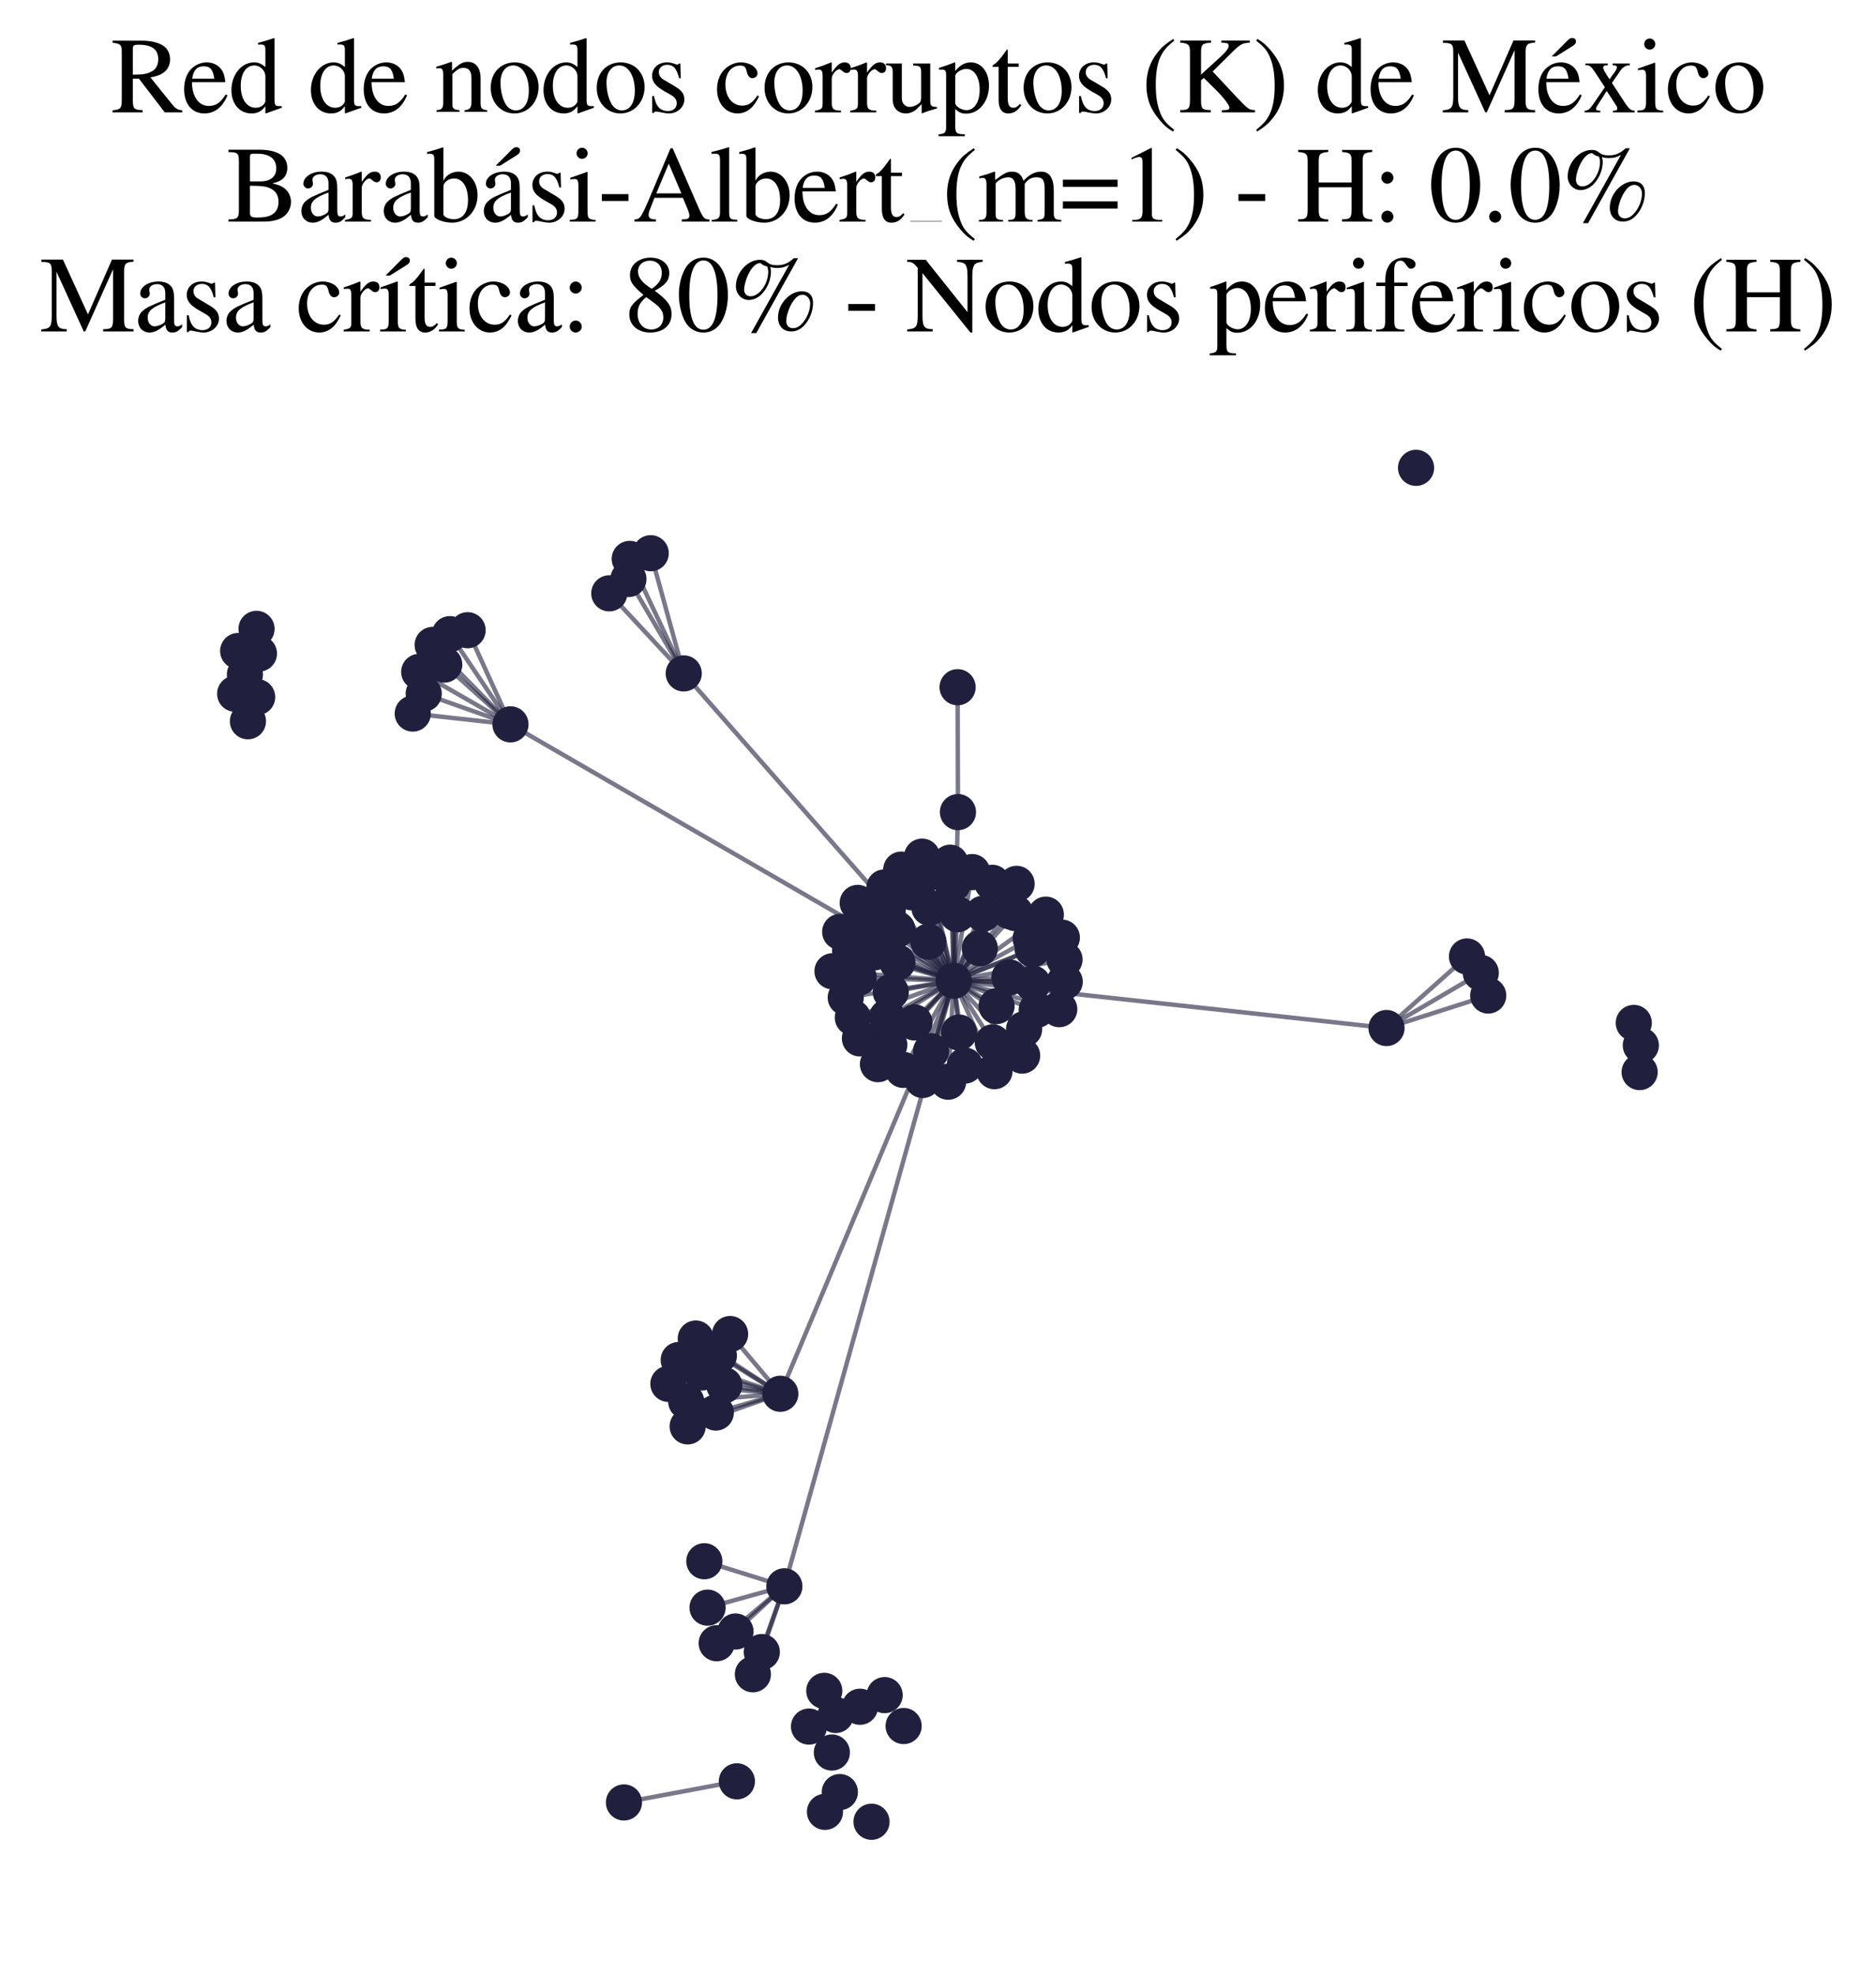 <?xml version="1.0" encoding="utf-8" standalone="no"?>
<!DOCTYPE svg PUBLIC "-//W3C//DTD SVG 1.1//EN"
  "http://www.w3.org/Graphics/SVG/1.1/DTD/svg11.dtd">
<svg xmlns:xlink="http://www.w3.org/1999/xlink" width="169.253pt" height="178.093pt" viewBox="0 0 169.253 178.093" xmlns="http://www.w3.org/2000/svg" version="1.1">
 <defs>
  <style type="text/css">*{stroke-linejoin: round; stroke-linecap: butt}</style>
 </defs>
 <g id="figure_1">
  <g id="patch_1">
   <path d="M 0 178.093 
L 169.253 178.093 
L 169.253 -0 
L 0 -0 
z
" style="fill: #ffffff"/>
  </g>
  <g id="axes_1">
   <g id="LineCollection_1">
    <path d="M 86.044 88.454 
L 70.4 125.7 
" clip-path="url(#p0dc553441f)" style="fill: none; stroke: #201f3d; stroke-opacity: 0.6; stroke-width: 0.4"/>
    <path d="M 86.044 88.454 
L 61.686 60.735 
" clip-path="url(#p0dc553441f)" style="fill: none; stroke: #201f3d; stroke-opacity: 0.6; stroke-width: 0.4"/>
    <path d="M 86.044 88.454 
L 78.268 83.262 
" clip-path="url(#p0dc553441f)" style="fill: none; stroke: #201f3d; stroke-opacity: 0.6; stroke-width: 0.4"/>
    <path d="M 86.044 88.454 
L 79.795 80.035 
" clip-path="url(#p0dc553441f)" style="fill: none; stroke: #201f3d; stroke-opacity: 0.6; stroke-width: 0.4"/>
    <path d="M 86.044 88.454 
L 70.766 143.067 
" clip-path="url(#p0dc553441f)" style="fill: none; stroke: #201f3d; stroke-opacity: 0.6; stroke-width: 0.4"/>
    <path d="M 86.044 88.454 
L 46.055 65.328 
" clip-path="url(#p0dc553441f)" style="fill: none; stroke: #201f3d; stroke-opacity: 0.6; stroke-width: 0.4"/>
    <path d="M 86.044 88.454 
L 83.248 97.403 
" clip-path="url(#p0dc553441f)" style="fill: none; stroke: #201f3d; stroke-opacity: 0.6; stroke-width: 0.4"/>
    <path d="M 86.044 88.454 
L 86.387 82.453 
" clip-path="url(#p0dc553441f)" style="fill: none; stroke: #201f3d; stroke-opacity: 0.6; stroke-width: 0.4"/>
    <path d="M 86.044 88.454 
L 89.722 96.606 
" clip-path="url(#p0dc553441f)" style="fill: none; stroke: #201f3d; stroke-opacity: 0.6; stroke-width: 0.4"/>
    <path d="M 86.044 88.454 
L 95.8 84.562 
" clip-path="url(#p0dc553441f)" style="fill: none; stroke: #201f3d; stroke-opacity: 0.6; stroke-width: 0.4"/>
    <path d="M 86.044 88.454 
L 86.524 93.123 
" clip-path="url(#p0dc553441f)" style="fill: none; stroke: #201f3d; stroke-opacity: 0.6; stroke-width: 0.4"/>
    <path d="M 86.044 88.454 
L 86.426 73.243 
" clip-path="url(#p0dc553441f)" style="fill: none; stroke: #201f3d; stroke-opacity: 0.6; stroke-width: 0.4"/>
    <path d="M 86.044 88.454 
L 80.036 91.727 
" clip-path="url(#p0dc553441f)" style="fill: none; stroke: #201f3d; stroke-opacity: 0.6; stroke-width: 0.4"/>
    <path d="M 86.044 88.454 
L 93.173 88.698 
" clip-path="url(#p0dc553441f)" style="fill: none; stroke: #201f3d; stroke-opacity: 0.6; stroke-width: 0.4"/>
    <path d="M 86.044 88.454 
L 92.987 84.654 
" clip-path="url(#p0dc553441f)" style="fill: none; stroke: #201f3d; stroke-opacity: 0.6; stroke-width: 0.4"/>
    <path d="M 86.044 88.454 
L 91.095 82.185 
" clip-path="url(#p0dc553441f)" style="fill: none; stroke: #201f3d; stroke-opacity: 0.6; stroke-width: 0.4"/>
    <path d="M 86.044 88.454 
L 82.506 92.211 
" clip-path="url(#p0dc553441f)" style="fill: none; stroke: #201f3d; stroke-opacity: 0.6; stroke-width: 0.4"/>
    <path d="M 86.044 88.454 
L 95.566 91.014 
" clip-path="url(#p0dc553441f)" style="fill: none; stroke: #201f3d; stroke-opacity: 0.6; stroke-width: 0.4"/>
    <path d="M 86.044 88.454 
L 79.21 95.975 
" clip-path="url(#p0dc553441f)" style="fill: none; stroke: #201f3d; stroke-opacity: 0.6; stroke-width: 0.4"/>
    <path d="M 86.044 88.454 
L 89.909 90.736 
" clip-path="url(#p0dc553441f)" style="fill: none; stroke: #201f3d; stroke-opacity: 0.6; stroke-width: 0.4"/>
    <path d="M 86.044 88.454 
L 125.091 92.716 
" clip-path="url(#p0dc553441f)" style="fill: none; stroke: #201f3d; stroke-opacity: 0.6; stroke-width: 0.4"/>
    <path d="M 86.044 88.454 
L 92.393 92.824 
" clip-path="url(#p0dc553441f)" style="fill: none; stroke: #201f3d; stroke-opacity: 0.6; stroke-width: 0.4"/>
    <path d="M 86.044 88.454 
L 76.945 91.781 
" clip-path="url(#p0dc553441f)" style="fill: none; stroke: #201f3d; stroke-opacity: 0.6; stroke-width: 0.4"/>
    <path d="M 86.044 88.454 
L 75.106 87.597 
" clip-path="url(#p0dc553441f)" style="fill: none; stroke: #201f3d; stroke-opacity: 0.6; stroke-width: 0.4"/>
    <path d="M 86.044 88.454 
L 75.803 84.044 
" clip-path="url(#p0dc553441f)" style="fill: none; stroke: #201f3d; stroke-opacity: 0.6; stroke-width: 0.4"/>
    <path d="M 86.044 88.454 
L 87.05 96.103 
" clip-path="url(#p0dc553441f)" style="fill: none; stroke: #201f3d; stroke-opacity: 0.6; stroke-width: 0.4"/>
    <path d="M 86.044 88.454 
L 78.882 85.892 
" clip-path="url(#p0dc553441f)" style="fill: none; stroke: #201f3d; stroke-opacity: 0.6; stroke-width: 0.4"/>
    <path d="M 86.044 88.454 
L 80.367 89.466 
" clip-path="url(#p0dc553441f)" style="fill: none; stroke: #201f3d; stroke-opacity: 0.6; stroke-width: 0.4"/>
    <path d="M 86.044 88.454 
L 80.087 82.036 
" clip-path="url(#p0dc553441f)" style="fill: none; stroke: #201f3d; stroke-opacity: 0.6; stroke-width: 0.4"/>
    <path d="M 86.044 88.454 
L 77.584 93.653 
" clip-path="url(#p0dc553441f)" style="fill: none; stroke: #201f3d; stroke-opacity: 0.6; stroke-width: 0.4"/>
    <path d="M 86.044 88.454 
L 91.07 88.152 
" clip-path="url(#p0dc553441f)" style="fill: none; stroke: #201f3d; stroke-opacity: 0.6; stroke-width: 0.4"/>
    <path d="M 86.044 88.454 
L 85.954 79.738 
" clip-path="url(#p0dc553441f)" style="fill: none; stroke: #201f3d; stroke-opacity: 0.6; stroke-width: 0.4"/>
    <path d="M 86.044 88.454 
L 91.718 79.713 
" clip-path="url(#p0dc553441f)" style="fill: none; stroke: #201f3d; stroke-opacity: 0.6; stroke-width: 0.4"/>
    <path d="M 86.044 88.454 
L 76.303 89.969 
" clip-path="url(#p0dc553441f)" style="fill: none; stroke: #201f3d; stroke-opacity: 0.6; stroke-width: 0.4"/>
    <path d="M 86.044 88.454 
L 94.356 82.49 
" clip-path="url(#p0dc553441f)" style="fill: none; stroke: #201f3d; stroke-opacity: 0.6; stroke-width: 0.4"/>
    <path d="M 86.044 88.454 
L 80.965 86.8 
" clip-path="url(#p0dc553441f)" style="fill: none; stroke: #201f3d; stroke-opacity: 0.6; stroke-width: 0.4"/>
    <path d="M 86.044 88.454 
L 83.189 77.26 
" clip-path="url(#p0dc553441f)" style="fill: none; stroke: #201f3d; stroke-opacity: 0.6; stroke-width: 0.4"/>
    <path d="M 86.044 88.454 
L 87.711 78.654 
" clip-path="url(#p0dc553441f)" style="fill: none; stroke: #201f3d; stroke-opacity: 0.6; stroke-width: 0.4"/>
    <path d="M 86.044 88.454 
L 82.275 80.478 
" clip-path="url(#p0dc553441f)" style="fill: none; stroke: #201f3d; stroke-opacity: 0.6; stroke-width: 0.4"/>
    <path d="M 86.044 88.454 
L 83.855 81.867 
" clip-path="url(#p0dc553441f)" style="fill: none; stroke: #201f3d; stroke-opacity: 0.6; stroke-width: 0.4"/>
    <path d="M 86.044 88.454 
L 93.531 91.083 
" clip-path="url(#p0dc553441f)" style="fill: none; stroke: #201f3d; stroke-opacity: 0.6; stroke-width: 0.4"/>
    <path d="M 86.044 88.454 
L 91.606 82.35 
" clip-path="url(#p0dc553441f)" style="fill: none; stroke: #201f3d; stroke-opacity: 0.6; stroke-width: 0.4"/>
    <path d="M 86.044 88.454 
L 85.732 77.805 
" clip-path="url(#p0dc553441f)" style="fill: none; stroke: #201f3d; stroke-opacity: 0.6; stroke-width: 0.4"/>
    <path d="M 86.044 88.454 
L 96.042 86.538 
" clip-path="url(#p0dc553441f)" style="fill: none; stroke: #201f3d; stroke-opacity: 0.6; stroke-width: 0.4"/>
    <path d="M 86.044 88.454 
L 81.484 96.489 
" clip-path="url(#p0dc553441f)" style="fill: none; stroke: #201f3d; stroke-opacity: 0.6; stroke-width: 0.4"/>
    <path d="M 86.044 88.454 
L 83.999 94.805 
" clip-path="url(#p0dc553441f)" style="fill: none; stroke: #201f3d; stroke-opacity: 0.6; stroke-width: 0.4"/>
    <path d="M 86.044 88.454 
L 89.527 79.619 
" clip-path="url(#p0dc553441f)" style="fill: none; stroke: #201f3d; stroke-opacity: 0.6; stroke-width: 0.4"/>
    <path d="M 86.044 88.454 
L 76.694 85.72 
" clip-path="url(#p0dc553441f)" style="fill: none; stroke: #201f3d; stroke-opacity: 0.6; stroke-width: 0.4"/>
    <path d="M 86.044 88.454 
L 92.217 95.204 
" clip-path="url(#p0dc553441f)" style="fill: none; stroke: #201f3d; stroke-opacity: 0.6; stroke-width: 0.4"/>
    <path d="M 86.044 88.454 
L 77.383 81.432 
" clip-path="url(#p0dc553441f)" style="fill: none; stroke: #201f3d; stroke-opacity: 0.6; stroke-width: 0.4"/>
    <path d="M 86.044 88.454 
L 93.167 85.608 
" clip-path="url(#p0dc553441f)" style="fill: none; stroke: #201f3d; stroke-opacity: 0.6; stroke-width: 0.4"/>
    <path d="M 86.044 88.454 
L 81.311 78.429 
" clip-path="url(#p0dc553441f)" style="fill: none; stroke: #201f3d; stroke-opacity: 0.6; stroke-width: 0.4"/>
    <path d="M 86.044 88.454 
L 88.399 85.524 
" clip-path="url(#p0dc553441f)" style="fill: none; stroke: #201f3d; stroke-opacity: 0.6; stroke-width: 0.4"/>
    <path d="M 86.044 88.454 
L 83.76 84.929 
" clip-path="url(#p0dc553441f)" style="fill: none; stroke: #201f3d; stroke-opacity: 0.6; stroke-width: 0.4"/>
    <path d="M 86.044 88.454 
L 80.964 83.833 
" clip-path="url(#p0dc553441f)" style="fill: none; stroke: #201f3d; stroke-opacity: 0.6; stroke-width: 0.4"/>
    <path d="M 86.044 88.454 
L 89.566 94.012 
" clip-path="url(#p0dc553441f)" style="fill: none; stroke: #201f3d; stroke-opacity: 0.6; stroke-width: 0.4"/>
    <path d="M 86.044 88.454 
L 83.792 78.716 
" clip-path="url(#p0dc553441f)" style="fill: none; stroke: #201f3d; stroke-opacity: 0.6; stroke-width: 0.4"/>
    <path d="M 86.044 88.454 
L 96.06 88.54 
" clip-path="url(#p0dc553441f)" style="fill: none; stroke: #201f3d; stroke-opacity: 0.6; stroke-width: 0.4"/>
    <path d="M 86.044 88.454 
L 88.678 82.412 
" clip-path="url(#p0dc553441f)" style="fill: none; stroke: #201f3d; stroke-opacity: 0.6; stroke-width: 0.4"/>
    <path d="M 86.044 88.454 
L 80.231 94.231 
" clip-path="url(#p0dc553441f)" style="fill: none; stroke: #201f3d; stroke-opacity: 0.6; stroke-width: 0.4"/>
    <path d="M 86.044 88.454 
L 77.472 88.179 
" clip-path="url(#p0dc553441f)" style="fill: none; stroke: #201f3d; stroke-opacity: 0.6; stroke-width: 0.4"/>
    <path d="M 86.044 88.454 
L 85.541 97.559 
" clip-path="url(#p0dc553441f)" style="fill: none; stroke: #201f3d; stroke-opacity: 0.6; stroke-width: 0.4"/>
    <path d="M 70.4 125.7 
L 62.774 120.721 
" clip-path="url(#p0dc553441f)" style="fill: none; stroke: #201f3d; stroke-opacity: 0.6; stroke-width: 0.4"/>
    <path d="M 70.4 125.7 
L 61.234 122.656 
" clip-path="url(#p0dc553441f)" style="fill: none; stroke: #201f3d; stroke-opacity: 0.6; stroke-width: 0.4"/>
    <path d="M 70.4 125.7 
L 60.302 124.809 
" clip-path="url(#p0dc553441f)" style="fill: none; stroke: #201f3d; stroke-opacity: 0.6; stroke-width: 0.4"/>
    <path d="M 70.4 125.7 
L 65.347 124.931 
" clip-path="url(#p0dc553441f)" style="fill: none; stroke: #201f3d; stroke-opacity: 0.6; stroke-width: 0.4"/>
    <path d="M 70.4 125.7 
L 62.041 128.643 
" clip-path="url(#p0dc553441f)" style="fill: none; stroke: #201f3d; stroke-opacity: 0.6; stroke-width: 0.4"/>
    <path d="M 70.4 125.7 
L 61.907 126.397 
" clip-path="url(#p0dc553441f)" style="fill: none; stroke: #201f3d; stroke-opacity: 0.6; stroke-width: 0.4"/>
    <path d="M 70.4 125.7 
L 64.854 122.269 
" clip-path="url(#p0dc553441f)" style="fill: none; stroke: #201f3d; stroke-opacity: 0.6; stroke-width: 0.4"/>
    <path d="M 70.4 125.7 
L 65.871 120.316 
" clip-path="url(#p0dc553441f)" style="fill: none; stroke: #201f3d; stroke-opacity: 0.6; stroke-width: 0.4"/>
    <path d="M 70.4 125.7 
L 63.278 123.787 
" clip-path="url(#p0dc553441f)" style="fill: none; stroke: #201f3d; stroke-opacity: 0.6; stroke-width: 0.4"/>
    <path d="M 70.4 125.7 
L 64.58 127.395 
" clip-path="url(#p0dc553441f)" style="fill: none; stroke: #201f3d; stroke-opacity: 0.6; stroke-width: 0.4"/>
    <path d="M 61.686 60.735 
L 56.817 50.408 
" clip-path="url(#p0dc553441f)" style="fill: none; stroke: #201f3d; stroke-opacity: 0.6; stroke-width: 0.4"/>
    <path d="M 61.686 60.735 
L 58.706 49.895 
" clip-path="url(#p0dc553441f)" style="fill: none; stroke: #201f3d; stroke-opacity: 0.6; stroke-width: 0.4"/>
    <path d="M 61.686 60.735 
L 54.97 53.512 
" clip-path="url(#p0dc553441f)" style="fill: none; stroke: #201f3d; stroke-opacity: 0.6; stroke-width: 0.4"/>
    <path d="M 61.686 60.735 
L 56.697 52.223 
" clip-path="url(#p0dc553441f)" style="fill: none; stroke: #201f3d; stroke-opacity: 0.6; stroke-width: 0.4"/>
    <path d="M 63.545 140.806 
L 70.766 143.067 
" clip-path="url(#p0dc553441f)" style="fill: none; stroke: #201f3d; stroke-opacity: 0.6; stroke-width: 0.4"/>
    <path d="M 132.353 86.263 
L 125.091 92.716 
" clip-path="url(#p0dc553441f)" style="fill: none; stroke: #201f3d; stroke-opacity: 0.6; stroke-width: 0.4"/>
    <path d="M 70.766 143.067 
L 67.925 151.001 
" clip-path="url(#p0dc553441f)" style="fill: none; stroke: #201f3d; stroke-opacity: 0.6; stroke-width: 0.4"/>
    <path d="M 70.766 143.067 
L 66.357 147.143 
" clip-path="url(#p0dc553441f)" style="fill: none; stroke: #201f3d; stroke-opacity: 0.6; stroke-width: 0.4"/>
    <path d="M 70.766 143.067 
L 68.73 148.995 
" clip-path="url(#p0dc553441f)" style="fill: none; stroke: #201f3d; stroke-opacity: 0.6; stroke-width: 0.4"/>
    <path d="M 70.766 143.067 
L 64.661 148.2 
" clip-path="url(#p0dc553441f)" style="fill: none; stroke: #201f3d; stroke-opacity: 0.6; stroke-width: 0.4"/>
    <path d="M 70.766 143.067 
L 63.835 144.991 
" clip-path="url(#p0dc553441f)" style="fill: none; stroke: #201f3d; stroke-opacity: 0.6; stroke-width: 0.4"/>
    <path d="M 56.293 162.56 
L 66.481 160.655 
" clip-path="url(#p0dc553441f)" style="fill: none; stroke: #201f3d; stroke-opacity: 0.6; stroke-width: 0.4"/>
    <path d="M 134.267 89.785 
L 125.091 92.716 
" clip-path="url(#p0dc553441f)" style="fill: none; stroke: #201f3d; stroke-opacity: 0.6; stroke-width: 0.4"/>
    <path d="M 46.055 65.328 
L 42.187 56.839 
" clip-path="url(#p0dc553441f)" style="fill: none; stroke: #201f3d; stroke-opacity: 0.6; stroke-width: 0.4"/>
    <path d="M 46.055 65.328 
L 40.591 57.194 
" clip-path="url(#p0dc553441f)" style="fill: none; stroke: #201f3d; stroke-opacity: 0.6; stroke-width: 0.4"/>
    <path d="M 46.055 65.328 
L 40.081 59.94 
" clip-path="url(#p0dc553441f)" style="fill: none; stroke: #201f3d; stroke-opacity: 0.6; stroke-width: 0.4"/>
    <path d="M 46.055 65.328 
L 37.239 64.355 
" clip-path="url(#p0dc553441f)" style="fill: none; stroke: #201f3d; stroke-opacity: 0.6; stroke-width: 0.4"/>
    <path d="M 46.055 65.328 
L 38.229 62.558 
" clip-path="url(#p0dc553441f)" style="fill: none; stroke: #201f3d; stroke-opacity: 0.6; stroke-width: 0.4"/>
    <path d="M 46.055 65.328 
L 39.034 58.166 
" clip-path="url(#p0dc553441f)" style="fill: none; stroke: #201f3d; stroke-opacity: 0.6; stroke-width: 0.4"/>
    <path d="M 46.055 65.328 
L 37.822 60.598 
" clip-path="url(#p0dc553441f)" style="fill: none; stroke: #201f3d; stroke-opacity: 0.6; stroke-width: 0.4"/>
    <path d="M 86.426 73.243 
L 86.395 61.98 
" clip-path="url(#p0dc553441f)" style="fill: none; stroke: #201f3d; stroke-opacity: 0.6; stroke-width: 0.4"/>
    <path d="M 125.091 92.716 
L 133.595 87.742 
" clip-path="url(#p0dc553441f)" style="fill: none; stroke: #201f3d; stroke-opacity: 0.6; stroke-width: 0.4"/>
   </g>
   <g id="PathCollection_1">
    <defs>
     <path id="m3e4bd7d0c0" d="M 0 1.581 
C 0.419 1.581 0.822 1.415 1.118 1.118 
C 1.415 0.822 1.581 0.419 1.581 0 
C 1.581 -0.419 1.415 -0.822 1.118 -1.118 
C 0.822 -1.415 0.419 -1.581 0 -1.581 
C -0.419 -1.581 -0.822 -1.415 -1.118 -1.118 
C -1.415 -0.822 -1.581 -0.419 -1.581 0 
C -1.581 0.419 -1.415 0.822 -1.118 1.118 
C -0.822 1.415 -0.419 1.581 0 1.581 
z
" style="stroke: #201f3d; stroke-width: 0.1"/>
    </defs>
    <g clip-path="url(#p0dc553441f)">
     <use xlink:href="#m3e4bd7d0c0" x="88.678" y="82.412" style="fill: #201f3d; stroke: #201f3d; stroke-width: 0.1"/>
     <use xlink:href="#m3e4bd7d0c0" x="91.606" y="82.35" style="fill: #201f3d; stroke: #201f3d; stroke-width: 0.1"/>
     <use xlink:href="#m3e4bd7d0c0" x="92.987" y="84.654" style="fill: #201f3d; stroke: #201f3d; stroke-width: 0.1"/>
     <use xlink:href="#m3e4bd7d0c0" x="80.964" y="83.833" style="fill: #201f3d; stroke: #201f3d; stroke-width: 0.1"/>
     <use xlink:href="#m3e4bd7d0c0" x="77.584" y="93.653" style="fill: #201f3d; stroke: #201f3d; stroke-width: 0.1"/>
     <use xlink:href="#m3e4bd7d0c0" x="83.189" y="77.26" style="fill: #201f3d; stroke: #201f3d; stroke-width: 0.1"/>
     <use xlink:href="#m3e4bd7d0c0" x="75.395" y="154.671" style="fill: #201f3d; stroke: #201f3d; stroke-width: 0.1"/>
     <use xlink:href="#m3e4bd7d0c0" x="82.275" y="80.478" style="fill: #201f3d; stroke: #201f3d; stroke-width: 0.1"/>
     <use xlink:href="#m3e4bd7d0c0" x="75.051" y="158.057" style="fill: #201f3d; stroke: #201f3d; stroke-width: 0.1"/>
     <use xlink:href="#m3e4bd7d0c0" x="23.36" y="58.943" style="fill: #201f3d; stroke: #201f3d; stroke-width: 0.1"/>
     <use xlink:href="#m3e4bd7d0c0" x="65.347" y="124.931" style="fill: #201f3d; stroke: #201f3d; stroke-width: 0.1"/>
     <use xlink:href="#m3e4bd7d0c0" x="39.034" y="58.166" style="fill: #201f3d; stroke: #201f3d; stroke-width: 0.1"/>
     <use xlink:href="#m3e4bd7d0c0" x="56.293" y="162.56" style="fill: #201f3d; stroke: #201f3d; stroke-width: 0.1"/>
     <use xlink:href="#m3e4bd7d0c0" x="93.531" y="91.083" style="fill: #201f3d; stroke: #201f3d; stroke-width: 0.1"/>
     <use xlink:href="#m3e4bd7d0c0" x="60.302" y="124.809" style="fill: #201f3d; stroke: #201f3d; stroke-width: 0.1"/>
     <use xlink:href="#m3e4bd7d0c0" x="132.353" y="86.263" style="fill: #201f3d; stroke: #201f3d; stroke-width: 0.1"/>
     <use xlink:href="#m3e4bd7d0c0" x="62.774" y="120.721" style="fill: #201f3d; stroke: #201f3d; stroke-width: 0.1"/>
     <use xlink:href="#m3e4bd7d0c0" x="89.722" y="96.606" style="fill: #201f3d; stroke: #201f3d; stroke-width: 0.1"/>
     <use xlink:href="#m3e4bd7d0c0" x="95.566" y="91.014" style="fill: #201f3d; stroke: #201f3d; stroke-width: 0.1"/>
     <use xlink:href="#m3e4bd7d0c0" x="21.488" y="58.713" style="fill: #201f3d; stroke: #201f3d; stroke-width: 0.1"/>
     <use xlink:href="#m3e4bd7d0c0" x="80.367" y="89.466" style="fill: #201f3d; stroke: #201f3d; stroke-width: 0.1"/>
     <use xlink:href="#m3e4bd7d0c0" x="87.05" y="96.103" style="fill: #201f3d; stroke: #201f3d; stroke-width: 0.1"/>
     <use xlink:href="#m3e4bd7d0c0" x="85.541" y="97.559" style="fill: #201f3d; stroke: #201f3d; stroke-width: 0.1"/>
     <use xlink:href="#m3e4bd7d0c0" x="92.393" y="92.824" style="fill: #201f3d; stroke: #201f3d; stroke-width: 0.1"/>
     <use xlink:href="#m3e4bd7d0c0" x="22.098" y="60.83" style="fill: #201f3d; stroke: #201f3d; stroke-width: 0.1"/>
     <use xlink:href="#m3e4bd7d0c0" x="79.21" y="95.975" style="fill: #201f3d; stroke: #201f3d; stroke-width: 0.1"/>
     <use xlink:href="#m3e4bd7d0c0" x="64.854" y="122.269" style="fill: #201f3d; stroke: #201f3d; stroke-width: 0.1"/>
     <use xlink:href="#m3e4bd7d0c0" x="127.757" y="42.193" style="fill: #201f3d; stroke: #201f3d; stroke-width: 0.1"/>
     <use xlink:href="#m3e4bd7d0c0" x="81.526" y="155.667" style="fill: #201f3d; stroke: #201f3d; stroke-width: 0.1"/>
     <use xlink:href="#m3e4bd7d0c0" x="79.812" y="152.88" style="fill: #201f3d; stroke: #201f3d; stroke-width: 0.1"/>
     <use xlink:href="#m3e4bd7d0c0" x="56.697" y="52.223" style="fill: #201f3d; stroke: #201f3d; stroke-width: 0.1"/>
     <use xlink:href="#m3e4bd7d0c0" x="66.481" y="160.655" style="fill: #201f3d; stroke: #201f3d; stroke-width: 0.1"/>
     <use xlink:href="#m3e4bd7d0c0" x="38.229" y="62.558" style="fill: #201f3d; stroke: #201f3d; stroke-width: 0.1"/>
     <use xlink:href="#m3e4bd7d0c0" x="86.395" y="61.98" style="fill: #201f3d; stroke: #201f3d; stroke-width: 0.1"/>
     <use xlink:href="#m3e4bd7d0c0" x="72.989" y="155.716" style="fill: #201f3d; stroke: #201f3d; stroke-width: 0.1"/>
     <use xlink:href="#m3e4bd7d0c0" x="85.954" y="79.738" style="fill: #201f3d; stroke: #201f3d; stroke-width: 0.1"/>
     <use xlink:href="#m3e4bd7d0c0" x="125.091" y="92.716" style="fill: #201f3d; stroke: #201f3d; stroke-width: 0.1"/>
     <use xlink:href="#m3e4bd7d0c0" x="79.795" y="80.035" style="fill: #201f3d; stroke: #201f3d; stroke-width: 0.1"/>
     <use xlink:href="#m3e4bd7d0c0" x="78.268" y="83.262" style="fill: #201f3d; stroke: #201f3d; stroke-width: 0.1"/>
     <use xlink:href="#m3e4bd7d0c0" x="93.167" y="85.608" style="fill: #201f3d; stroke: #201f3d; stroke-width: 0.1"/>
     <use xlink:href="#m3e4bd7d0c0" x="93.173" y="88.698" style="fill: #201f3d; stroke: #201f3d; stroke-width: 0.1"/>
     <use xlink:href="#m3e4bd7d0c0" x="46.055" y="65.328" style="fill: #201f3d; stroke: #201f3d; stroke-width: 0.1"/>
     <use xlink:href="#m3e4bd7d0c0" x="58.706" y="49.895" style="fill: #201f3d; stroke: #201f3d; stroke-width: 0.1"/>
     <use xlink:href="#m3e4bd7d0c0" x="88.399" y="85.524" style="fill: #201f3d; stroke: #201f3d; stroke-width: 0.1"/>
     <use xlink:href="#m3e4bd7d0c0" x="83.792" y="78.716" style="fill: #201f3d; stroke: #201f3d; stroke-width: 0.1"/>
     <use xlink:href="#m3e4bd7d0c0" x="64.661" y="148.2" style="fill: #201f3d; stroke: #201f3d; stroke-width: 0.1"/>
     <use xlink:href="#m3e4bd7d0c0" x="81.484" y="96.489" style="fill: #201f3d; stroke: #201f3d; stroke-width: 0.1"/>
     <use xlink:href="#m3e4bd7d0c0" x="40.591" y="57.194" style="fill: #201f3d; stroke: #201f3d; stroke-width: 0.1"/>
     <use xlink:href="#m3e4bd7d0c0" x="83.248" y="97.403" style="fill: #201f3d; stroke: #201f3d; stroke-width: 0.1"/>
     <use xlink:href="#m3e4bd7d0c0" x="37.239" y="64.355" style="fill: #201f3d; stroke: #201f3d; stroke-width: 0.1"/>
     <use xlink:href="#m3e4bd7d0c0" x="133.595" y="87.742" style="fill: #201f3d; stroke: #201f3d; stroke-width: 0.1"/>
     <use xlink:href="#m3e4bd7d0c0" x="75.106" y="87.597" style="fill: #201f3d; stroke: #201f3d; stroke-width: 0.1"/>
     <use xlink:href="#m3e4bd7d0c0" x="67.925" y="151.001" style="fill: #201f3d; stroke: #201f3d; stroke-width: 0.1"/>
     <use xlink:href="#m3e4bd7d0c0" x="91.095" y="82.185" style="fill: #201f3d; stroke: #201f3d; stroke-width: 0.1"/>
     <use xlink:href="#m3e4bd7d0c0" x="86.426" y="73.243" style="fill: #201f3d; stroke: #201f3d; stroke-width: 0.1"/>
     <use xlink:href="#m3e4bd7d0c0" x="56.817" y="50.408" style="fill: #201f3d; stroke: #201f3d; stroke-width: 0.1"/>
     <use xlink:href="#m3e4bd7d0c0" x="91.07" y="88.152" style="fill: #201f3d; stroke: #201f3d; stroke-width: 0.1"/>
     <use xlink:href="#m3e4bd7d0c0" x="89.566" y="94.012" style="fill: #201f3d; stroke: #201f3d; stroke-width: 0.1"/>
     <use xlink:href="#m3e4bd7d0c0" x="87.711" y="78.654" style="fill: #201f3d; stroke: #201f3d; stroke-width: 0.1"/>
     <use xlink:href="#m3e4bd7d0c0" x="75.803" y="84.044" style="fill: #201f3d; stroke: #201f3d; stroke-width: 0.1"/>
     <use xlink:href="#m3e4bd7d0c0" x="83.855" y="81.867" style="fill: #201f3d; stroke: #201f3d; stroke-width: 0.1"/>
     <use xlink:href="#m3e4bd7d0c0" x="42.187" y="56.839" style="fill: #201f3d; stroke: #201f3d; stroke-width: 0.1"/>
     <use xlink:href="#m3e4bd7d0c0" x="70.4" y="125.7" style="fill: #201f3d; stroke: #201f3d; stroke-width: 0.1"/>
     <use xlink:href="#m3e4bd7d0c0" x="85.732" y="77.805" style="fill: #201f3d; stroke: #201f3d; stroke-width: 0.1"/>
     <use xlink:href="#m3e4bd7d0c0" x="76.945" y="91.781" style="fill: #201f3d; stroke: #201f3d; stroke-width: 0.1"/>
     <use xlink:href="#m3e4bd7d0c0" x="22.369" y="65.048" style="fill: #201f3d; stroke: #201f3d; stroke-width: 0.1"/>
     <use xlink:href="#m3e4bd7d0c0" x="96.06" y="88.54" style="fill: #201f3d; stroke: #201f3d; stroke-width: 0.1"/>
     <use xlink:href="#m3e4bd7d0c0" x="23.2" y="62.87" style="fill: #201f3d; stroke: #201f3d; stroke-width: 0.1"/>
     <use xlink:href="#m3e4bd7d0c0" x="63.278" y="123.787" style="fill: #201f3d; stroke: #201f3d; stroke-width: 0.1"/>
     <use xlink:href="#m3e4bd7d0c0" x="61.907" y="126.397" style="fill: #201f3d; stroke: #201f3d; stroke-width: 0.1"/>
     <use xlink:href="#m3e4bd7d0c0" x="91.718" y="79.713" style="fill: #201f3d; stroke: #201f3d; stroke-width: 0.1"/>
     <use xlink:href="#m3e4bd7d0c0" x="76.694" y="85.72" style="fill: #201f3d; stroke: #201f3d; stroke-width: 0.1"/>
     <use xlink:href="#m3e4bd7d0c0" x="148.036" y="94.284" style="fill: #201f3d; stroke: #201f3d; stroke-width: 0.1"/>
     <use xlink:href="#m3e4bd7d0c0" x="75.77" y="161.624" style="fill: #201f3d; stroke: #201f3d; stroke-width: 0.1"/>
     <use xlink:href="#m3e4bd7d0c0" x="54.97" y="53.512" style="fill: #201f3d; stroke: #201f3d; stroke-width: 0.1"/>
     <use xlink:href="#m3e4bd7d0c0" x="95.8" y="84.562" style="fill: #201f3d; stroke: #201f3d; stroke-width: 0.1"/>
     <use xlink:href="#m3e4bd7d0c0" x="62.041" y="128.643" style="fill: #201f3d; stroke: #201f3d; stroke-width: 0.1"/>
     <use xlink:href="#m3e4bd7d0c0" x="77.472" y="88.179" style="fill: #201f3d; stroke: #201f3d; stroke-width: 0.1"/>
     <use xlink:href="#m3e4bd7d0c0" x="65.871" y="120.316" style="fill: #201f3d; stroke: #201f3d; stroke-width: 0.1"/>
     <use xlink:href="#m3e4bd7d0c0" x="74.429" y="163.408" style="fill: #201f3d; stroke: #201f3d; stroke-width: 0.1"/>
     <use xlink:href="#m3e4bd7d0c0" x="78.882" y="85.892" style="fill: #201f3d; stroke: #201f3d; stroke-width: 0.1"/>
     <use xlink:href="#m3e4bd7d0c0" x="76.303" y="89.969" style="fill: #201f3d; stroke: #201f3d; stroke-width: 0.1"/>
     <use xlink:href="#m3e4bd7d0c0" x="21.217" y="62.569" style="fill: #201f3d; stroke: #201f3d; stroke-width: 0.1"/>
     <use xlink:href="#m3e4bd7d0c0" x="80.231" y="94.231" style="fill: #201f3d; stroke: #201f3d; stroke-width: 0.1"/>
     <use xlink:href="#m3e4bd7d0c0" x="63.835" y="144.991" style="fill: #201f3d; stroke: #201f3d; stroke-width: 0.1"/>
     <use xlink:href="#m3e4bd7d0c0" x="82.506" y="92.211" style="fill: #201f3d; stroke: #201f3d; stroke-width: 0.1"/>
     <use xlink:href="#m3e4bd7d0c0" x="92.217" y="95.204" style="fill: #201f3d; stroke: #201f3d; stroke-width: 0.1"/>
     <use xlink:href="#m3e4bd7d0c0" x="61.234" y="122.656" style="fill: #201f3d; stroke: #201f3d; stroke-width: 0.1"/>
     <use xlink:href="#m3e4bd7d0c0" x="80.036" y="91.727" style="fill: #201f3d; stroke: #201f3d; stroke-width: 0.1"/>
     <use xlink:href="#m3e4bd7d0c0" x="70.766" y="143.067" style="fill: #201f3d; stroke: #201f3d; stroke-width: 0.1"/>
     <use xlink:href="#m3e4bd7d0c0" x="81.311" y="78.429" style="fill: #201f3d; stroke: #201f3d; stroke-width: 0.1"/>
     <use xlink:href="#m3e4bd7d0c0" x="66.357" y="147.143" style="fill: #201f3d; stroke: #201f3d; stroke-width: 0.1"/>
     <use xlink:href="#m3e4bd7d0c0" x="83.999" y="94.805" style="fill: #201f3d; stroke: #201f3d; stroke-width: 0.1"/>
     <use xlink:href="#m3e4bd7d0c0" x="80.087" y="82.036" style="fill: #201f3d; stroke: #201f3d; stroke-width: 0.1"/>
     <use xlink:href="#m3e4bd7d0c0" x="86.387" y="82.453" style="fill: #201f3d; stroke: #201f3d; stroke-width: 0.1"/>
     <use xlink:href="#m3e4bd7d0c0" x="134.267" y="89.785" style="fill: #201f3d; stroke: #201f3d; stroke-width: 0.1"/>
     <use xlink:href="#m3e4bd7d0c0" x="77.383" y="81.432" style="fill: #201f3d; stroke: #201f3d; stroke-width: 0.1"/>
     <use xlink:href="#m3e4bd7d0c0" x="68.73" y="148.995" style="fill: #201f3d; stroke: #201f3d; stroke-width: 0.1"/>
     <use xlink:href="#m3e4bd7d0c0" x="83.76" y="84.929" style="fill: #201f3d; stroke: #201f3d; stroke-width: 0.1"/>
     <use xlink:href="#m3e4bd7d0c0" x="64.58" y="127.395" style="fill: #201f3d; stroke: #201f3d; stroke-width: 0.1"/>
     <use xlink:href="#m3e4bd7d0c0" x="61.686" y="60.735" style="fill: #201f3d; stroke: #201f3d; stroke-width: 0.1"/>
     <use xlink:href="#m3e4bd7d0c0" x="94.356" y="82.49" style="fill: #201f3d; stroke: #201f3d; stroke-width: 0.1"/>
     <use xlink:href="#m3e4bd7d0c0" x="37.822" y="60.598" style="fill: #201f3d; stroke: #201f3d; stroke-width: 0.1"/>
     <use xlink:href="#m3e4bd7d0c0" x="147.929" y="96.69" style="fill: #201f3d; stroke: #201f3d; stroke-width: 0.1"/>
     <use xlink:href="#m3e4bd7d0c0" x="77.589" y="153.928" style="fill: #201f3d; stroke: #201f3d; stroke-width: 0.1"/>
     <use xlink:href="#m3e4bd7d0c0" x="96.042" y="86.538" style="fill: #201f3d; stroke: #201f3d; stroke-width: 0.1"/>
     <use xlink:href="#m3e4bd7d0c0" x="80.965" y="86.8" style="fill: #201f3d; stroke: #201f3d; stroke-width: 0.1"/>
     <use xlink:href="#m3e4bd7d0c0" x="63.545" y="140.806" style="fill: #201f3d; stroke: #201f3d; stroke-width: 0.1"/>
     <use xlink:href="#m3e4bd7d0c0" x="89.909" y="90.736" style="fill: #201f3d; stroke: #201f3d; stroke-width: 0.1"/>
     <use xlink:href="#m3e4bd7d0c0" x="74.366" y="152.495" style="fill: #201f3d; stroke: #201f3d; stroke-width: 0.1"/>
     <use xlink:href="#m3e4bd7d0c0" x="23.144" y="56.717" style="fill: #201f3d; stroke: #201f3d; stroke-width: 0.1"/>
     <use xlink:href="#m3e4bd7d0c0" x="86.044" y="88.454" style="fill: #201f3d; stroke: #201f3d; stroke-width: 0.1"/>
     <use xlink:href="#m3e4bd7d0c0" x="78.629" y="164.301" style="fill: #201f3d; stroke: #201f3d; stroke-width: 0.1"/>
     <use xlink:href="#m3e4bd7d0c0" x="89.527" y="79.619" style="fill: #201f3d; stroke: #201f3d; stroke-width: 0.1"/>
     <use xlink:href="#m3e4bd7d0c0" x="147.4" y="92.256" style="fill: #201f3d; stroke: #201f3d; stroke-width: 0.1"/>
     <use xlink:href="#m3e4bd7d0c0" x="40.081" y="59.94" style="fill: #201f3d; stroke: #201f3d; stroke-width: 0.1"/>
     <use xlink:href="#m3e4bd7d0c0" x="86.524" y="93.123" style="fill: #201f3d; stroke: #201f3d; stroke-width: 0.1"/>
    </g>
   </g>
   <g id="text_1">
    <!-- Red de nodos corruptos (K) de México -->
    <g transform="translate(9.988 10.132) scale(0.096 -0.096)">
     <defs>
      <path id="NimbusRomNo9L-Regu-52" d="M 4218 121 
C 3974 140 3846 205 3661 424 
L 2342 2061 
C 2771 2143 2963 2219 3174 2388 
C 3379 2553 3501 2818 3501 3113 
C 3501 3385 3418 3618 3251 3801 
C 3008 4059 2477 4224 1875 4224 
L 109 4224 
L 109 4102 
C 589 4051 653 3981 653 3528 
L 653 765 
C 653 236 589 159 109 121 
L 109 0 
L 1882 0 
L 1882 134 
C 1389 134 1306 219 1306 692 
L 1306 1984 
L 1664 1984 
L 3187 0 
L 4218 0 
L 4218 121 
z
M 1306 3762 
C 1306 3937 1376 3987 1632 3987 
C 2432 3987 2803 3716 2803 3123 
C 2803 2807 2669 2542 2438 2423 
C 2144 2258 1920 2221 1306 2221 
L 1306 3762 
z
" transform="scale(0.016)"/>
      <path id="NimbusRomNo9L-Regu-65" d="M 2611 1053 
C 2304 564 2029 378 1619 378 
C 1254 378 979 564 794 930 
C 678 1174 634 1386 621 1779 
L 2592 1779 
C 2541 2193 2477 2377 2317 2581 
C 2125 2811 1830 2944 1498 2944 
C 1178 2944 877 2829 634 2611 
C 333 2349 160 1894 160 1370 
C 160 486 621 -64 1357 -64 
C 1965 -64 2445 315 2714 1008 
L 2611 1053 
z
M 634 1984 
C 704 2479 922 2714 1312 2714 
C 1702 2714 1856 2535 1939 1984 
L 634 1984 
z
" transform="scale(0.016)"/>
      <path id="NimbusRomNo9L-Regu-64" d="M 2202 -64 
L 3142 269 
L 3142 365 
C 3027 365 3014 365 2995 365 
C 2765 365 2714 435 2714 731 
L 2714 4364 
L 2682 4377 
C 2374 4268 2150 4204 1741 4096 
L 1741 3994 
C 1792 4000 1830 4000 1882 4000 
C 2118 4000 2176 3936 2176 3672 
L 2176 2669 
C 1933 2874 1760 2944 1504 2944 
C 768 2944 173 2221 173 1312 
C 173 493 653 -64 1357 -64 
C 1715 -64 1958 64 2176 365 
L 2176 -45 
L 2202 -64 
z
M 2176 653 
C 2176 608 2131 531 2067 461 
C 1952 333 1792 269 1606 269 
C 1075 269 723 781 723 1568 
C 723 2291 1037 2765 1523 2765 
C 1862 2765 2176 2464 2176 2125 
L 2176 653 
z
" transform="scale(0.016)"/>
      <path id="NimbusRomNo9L-Regu-6e" d="M 102 2579 
C 141 2598 205 2605 275 2605 
C 454 2605 512 2509 512 2195 
L 512 608 
C 512 243 442 154 115 128 
L 115 32 
L 1472 32 
L 1472 128 
C 1146 154 1050 230 1050 461 
L 1050 2259 
C 1357 2547 1498 2624 1709 2624 
C 2022 2624 2176 2426 2176 2003 
L 2176 666 
C 2176 262 2093 154 1773 128 
L 1773 32 
L 3104 32 
L 3104 128 
C 2790 160 2714 237 2714 550 
L 2714 2016 
C 2714 2618 2432 2976 1958 2976 
C 1664 2976 1466 2867 1030 2458 
L 1030 2963 
L 986 2976 
C 672 2861 454 2790 102 2688 
L 102 2579 
z
" transform="scale(0.016)"/>
      <path id="NimbusRomNo9L-Regu-6f" d="M 1600 2944 
C 768 2944 186 2330 186 1446 
C 186 582 781 -64 1587 -64 
C 2394 -64 3008 614 3008 1498 
C 3008 2336 2419 2944 1600 2944 
z
M 1517 2765 
C 2054 2765 2432 2150 2432 1274 
C 2432 550 2144 115 1664 115 
C 1414 115 1178 269 1043 525 
C 864 858 762 1306 762 1760 
C 762 2368 1062 2765 1517 2765 
z
" transform="scale(0.016)"/>
      <path id="NimbusRomNo9L-Regu-73" d="M 2016 2010 
L 1990 2880 
L 1920 2880 
L 1907 2867 
C 1850 2822 1843 2816 1818 2816 
C 1779 2816 1715 2829 1645 2861 
C 1504 2915 1363 2944 1197 2944 
C 691 2944 326 2616 326 2154 
C 326 1796 531 1539 1075 1231 
L 1446 1020 
C 1670 892 1779 737 1779 539 
C 1779 256 1574 77 1248 77 
C 1030 77 832 159 710 298 
C 576 455 518 600 435 960 
L 333 960 
L 333 -39 
L 416 -39 
C 461 33 486 48 563 48 
C 621 48 710 35 858 -2 
C 1037 -39 1210 -64 1325 -64 
C 1818 -64 2227 308 2227 757 
C 2227 1077 2074 1289 1690 1520 
L 998 1930 
C 819 2033 723 2194 723 2367 
C 723 2624 922 2803 1216 2803 
C 1581 2803 1773 2583 1920 2010 
L 2016 2010 
z
" transform="scale(0.016)"/>
      <path id="NimbusRomNo9L-Regu-63" d="M 2547 998 
C 2240 550 2010 397 1645 397 
C 1062 397 653 909 653 1645 
C 653 2304 1005 2758 1523 2758 
C 1754 2758 1837 2688 1901 2451 
L 1939 2310 
C 1990 2131 2106 2016 2240 2016 
C 2406 2016 2547 2138 2547 2285 
C 2547 2643 2099 2944 1562 2944 
C 1248 2944 922 2816 659 2586 
C 339 2304 160 1869 160 1363 
C 160 531 666 -64 1376 -64 
C 1664 -64 1920 38 2150 237 
C 2323 390 2445 563 2637 941 
L 2547 998 
z
" transform="scale(0.016)"/>
      <path id="NimbusRomNo9L-Regu-72" d="M 45 2496 
C 134 2515 192 2522 269 2522 
C 429 2522 486 2419 486 2138 
L 486 538 
C 486 218 442 173 32 96 
L 32 0 
L 1568 0 
L 1568 102 
C 1133 102 1024 199 1024 565 
L 1024 2013 
C 1024 2219 1299 2541 1472 2541 
C 1510 2541 1568 2509 1638 2445 
C 1741 2355 1811 2317 1894 2317 
C 2048 2317 2144 2426 2144 2605 
C 2144 2816 2010 2944 1792 2944 
C 1523 2944 1338 2797 1024 2343 
L 1024 2931 
L 992 2944 
C 653 2803 422 2721 45 2599 
L 45 2496 
z
" transform="scale(0.016)"/>
      <path id="NimbusRomNo9L-Regu-75" d="M 3066 320 
L 3034 320 
C 2739 320 2669 390 2669 685 
L 2669 2880 
L 1658 2880 
L 1658 2758 
C 2054 2758 2131 2694 2131 2375 
L 2131 875 
C 2131 697 2099 607 2010 537 
C 1837 397 1638 320 1446 320 
C 1197 320 992 537 992 805 
L 992 2880 
L 58 2880 
L 58 2778 
C 365 2778 454 2682 454 2387 
L 454 770 
C 454 263 762 -64 1229 -64 
C 1466 -64 1715 38 1888 211 
L 2163 486 
L 2163 -45 
L 2189 -58 
C 2509 70 2739 141 3066 230 
L 3066 320 
z
" transform="scale(0.016)"/>
      <path id="NimbusRomNo9L-Regu-70" d="M 58 2516 
C 115 2522 160 2522 218 2522 
C 435 2522 480 2458 480 2155 
L 480 -855 
C 480 -1189 410 -1261 32 -1299 
L 32 -1408 
L 1581 -1408 
L 1581 -1293 
C 1101 -1293 1018 -1222 1018 -816 
L 1018 199 
C 1242 -13 1395 -77 1664 -77 
C 2419 -77 3008 643 3008 1575 
C 3008 2372 2560 2944 1939 2944 
C 1581 2944 1299 2784 1018 2438 
L 1018 2931 
L 979 2944 
C 634 2810 410 2726 58 2618 
L 58 2516 
z
M 1018 2136 
C 1018 2329 1376 2560 1670 2560 
C 2144 2560 2458 2071 2458 1324 
C 2458 611 2144 128 1683 128 
C 1382 128 1018 359 1018 552 
L 1018 2136 
z
" transform="scale(0.016)"/>
      <path id="NimbusRomNo9L-Regu-74" d="M 1632 2880 
L 986 2880 
L 986 3622 
C 986 3686 979 3706 941 3706 
C 896 3648 858 3590 813 3526 
C 570 3174 294 2867 192 2841 
C 122 2794 83 2748 83 2715 
C 83 2695 90 2682 109 2682 
L 448 2682 
L 448 751 
C 448 212 640 -64 1018 -64 
C 1331 -64 1574 90 1786 423 
L 1702 493 
C 1568 333 1459 269 1318 269 
C 1082 269 986 443 986 847 
L 986 2682 
L 1632 2682 
L 1632 2880 
z
" transform="scale(0.016)"/>
      <path id="NimbusRomNo9L-Regu-28" d="M 1888 4326 
C 1414 4019 1222 3853 986 3558 
C 531 3002 307 2362 307 1613 
C 307 800 544 173 1107 -480 
C 1370 -787 1536 -928 1869 -1133 
L 1946 -1030 
C 1434 -627 1254 -403 1082 77 
C 928 506 858 992 858 1632 
C 858 2304 941 2829 1114 3226 
C 1293 3622 1485 3853 1946 4224 
L 1888 4326 
z
" transform="scale(0.016)"/>
      <path id="NimbusRomNo9L-Regu-4b" d="M 2643 4109 
C 2720 4096 2784 4096 2810 4096 
C 3002 4096 3078 4045 3078 3917 
C 3078 3775 2931 3583 2579 3257 
L 1446 2224 
L 1446 3534 
C 1446 4000 1517 4071 2035 4109 
L 2035 4231 
L 218 4231 
L 218 4109 
C 717 4071 794 3988 794 3531 
L 794 750 
C 794 217 723 134 218 134 
L 218 0 
L 2022 0 
L 2022 134 
C 1523 134 1446 211 1446 683 
L 1446 1891 
L 1613 2026 
L 2291 1355 
C 2778 876 3123 422 3123 269 
C 3123 179 3034 134 2854 134 
C 2822 134 2752 134 2675 121 
L 2675 0 
L 4627 0 
L 4627 134 
C 4294 134 4205 198 3622 816 
L 2131 2409 
L 3347 3611 
C 3782 4026 3885 4077 4320 4109 
L 4320 4231 
L 2643 4231 
L 2643 4109 
z
" transform="scale(0.016)"/>
      <path id="NimbusRomNo9L-Regu-29" d="M 243 -1133 
C 717 -826 909 -659 1146 -365 
C 1600 192 1824 832 1824 1581 
C 1824 2400 1587 3021 1024 3674 
C 762 3981 595 4122 262 4326 
L 186 4224 
C 698 3821 870 3597 1050 3117 
C 1203 2688 1274 2202 1274 1562 
C 1274 896 1190 365 1018 -26 
C 838 -429 646 -659 186 -1030 
L 243 -1133 
z
" transform="scale(0.016)"/>
      <path id="NimbusRomNo9L-Regu-4d" d="M 4314 3667 
L 4314 751 
C 4314 217 4237 134 3731 134 
L 3731 0 
L 5523 0 
L 5523 134 
C 5056 134 4966 223 4966 681 
L 4966 3536 
C 4966 3993 5050 4077 5523 4115 
L 5523 4237 
L 4250 4237 
L 2835 1004 
L 1357 4237 
L 90 4237 
L 90 4096 
C 614 4096 698 4019 698 3550 
L 698 943 
C 698 282 608 159 77 121 
L 77 0 
L 1581 0 
L 1581 134 
C 1088 134 979 282 979 931 
L 979 3520 
L 2586 0 
L 2675 0 
L 4314 3667 
z
" transform="scale(0.016)"/>
      <path id="NimbusRomNo9L-Regu-b4" d="M 851 3264 
L 1837 3882 
C 1971 3964 2029 4047 2029 4148 
C 2029 4275 1946 4352 1805 4352 
C 1709 4352 1651 4320 1536 4206 
L 595 3264 
L 851 3264 
z
" transform="scale(0.016)"/>
      <path id="NimbusRomNo9L-Regu-78" d="M 1779 0 
L 3066 0 
L 3066 96 
C 2867 96 2739 198 2541 480 
L 1722 1735 
L 2253 2502 
C 2374 2675 2566 2778 2771 2778 
L 2771 2880 
L 1760 2880 
L 1760 2778 
C 1952 2778 2016 2740 2016 2649 
C 2016 2571 1939 2430 1779 2229 
C 1747 2191 1670 2075 1587 1946 
L 1498 2074 
C 1318 2342 1203 2560 1203 2643 
C 1203 2733 1286 2778 1478 2778 
L 1478 2880 
L 154 2880 
L 154 2778 
L 211 2778 
C 403 2778 506 2695 704 2396 
L 1306 1479 
L 576 422 
C 384 160 320 115 109 96 
L 109 0 
L 1037 0 
L 1037 96 
C 858 96 781 128 781 211 
C 781 250 826 346 909 474 
L 1414 1261 
L 1997 365 
C 2022 326 2035 288 2035 250 
C 2035 123 1990 96 1779 96 
L 1779 0 
z
" transform="scale(0.016)"/>
      <path id="NimbusRomNo9L-Regu-69" d="M 1120 2929 
L 128 2579 
L 128 2484 
L 179 2490 
C 256 2502 339 2509 397 2509 
C 550 2509 608 2406 608 2125 
L 608 640 
C 608 179 544 109 102 109 
L 102 0 
L 1619 0 
L 1619 96 
C 1197 128 1146 191 1146 650 
L 1146 2910 
L 1120 2929 
z
M 819 4352 
C 646 4352 499 4205 499 4026 
C 499 3847 640 3699 819 3699 
C 1005 3699 1152 3840 1152 4026 
C 1152 4205 1005 4352 819 4352 
z
" transform="scale(0.016)"/>
     </defs>
     <use xlink:href="#NimbusRomNo9L-Regu-52" transform="scale(0.996)"/>
     <use xlink:href="#NimbusRomNo9L-Regu-65" transform="translate(66.45 0) scale(0.996)"/>
     <use xlink:href="#NimbusRomNo9L-Regu-64" transform="translate(110.684 0) scale(0.996)"/>
     <use xlink:href="#NimbusRomNo9L-Regu-64" transform="translate(185.403 0) scale(0.996)"/>
     <use xlink:href="#NimbusRomNo9L-Regu-65" transform="translate(235.217 0) scale(0.996)"/>
     <use xlink:href="#NimbusRomNo9L-Regu-6e" transform="translate(304.357 0) scale(0.996)"/>
     <use xlink:href="#NimbusRomNo9L-Regu-6f" transform="translate(354.17 0) scale(0.996)"/>
     <use xlink:href="#NimbusRomNo9L-Regu-64" transform="translate(403.983 0) scale(0.996)"/>
     <use xlink:href="#NimbusRomNo9L-Regu-6f" transform="translate(453.796 0) scale(0.996)"/>
     <use xlink:href="#NimbusRomNo9L-Regu-73" transform="translate(503.61 0) scale(0.996)"/>
     <use xlink:href="#NimbusRomNo9L-Regu-63" transform="translate(567.27 0) scale(0.996)"/>
     <use xlink:href="#NimbusRomNo9L-Regu-6f" transform="translate(611.503 0) scale(0.996)"/>
     <use xlink:href="#NimbusRomNo9L-Regu-72" transform="translate(661.317 0) scale(0.996)"/>
     <use xlink:href="#NimbusRomNo9L-Regu-72" transform="translate(694.492 0) scale(0.996)"/>
     <use xlink:href="#NimbusRomNo9L-Regu-75" transform="translate(727.667 0) scale(0.996)"/>
     <use xlink:href="#NimbusRomNo9L-Regu-70" transform="translate(777.48 0) scale(0.996)"/>
     <use xlink:href="#NimbusRomNo9L-Regu-74" transform="translate(827.294 0) scale(0.996)"/>
     <use xlink:href="#NimbusRomNo9L-Regu-6f" transform="translate(854.989 0) scale(0.996)"/>
     <use xlink:href="#NimbusRomNo9L-Regu-73" transform="translate(904.802 0) scale(0.996)"/>
     <use xlink:href="#NimbusRomNo9L-Regu-28" transform="translate(968.462 0) scale(0.996)"/>
     <use xlink:href="#NimbusRomNo9L-Regu-4b" transform="translate(1001.637 0) scale(0.996)"/>
     <use xlink:href="#NimbusRomNo9L-Regu-29" transform="translate(1073.567 0) scale(0.996)"/>
     <use xlink:href="#NimbusRomNo9L-Regu-64" transform="translate(1131.649 0) scale(0.996)"/>
     <use xlink:href="#NimbusRomNo9L-Regu-65" transform="translate(1181.462 0) scale(0.996)"/>
     <use xlink:href="#NimbusRomNo9L-Regu-4d" transform="translate(1250.603 0) scale(0.996)"/>
     <use xlink:href="#NimbusRomNo9L-Regu-b4" transform="translate(1344.699 0.498) scale(0.996)"/>
     <use xlink:href="#NimbusRomNo9L-Regu-65" transform="translate(1339.17 0) scale(0.996)"/>
     <use xlink:href="#NimbusRomNo9L-Regu-78" transform="translate(1383.403 0) scale(0.996)"/>
     <use xlink:href="#NimbusRomNo9L-Regu-69" transform="translate(1433.216 0) scale(0.996)"/>
     <use xlink:href="#NimbusRomNo9L-Regu-63" transform="translate(1460.911 0) scale(0.996)"/>
     <use xlink:href="#NimbusRomNo9L-Regu-6f" transform="translate(1505.145 0) scale(0.996)"/>
    </g>
    <!-- Barabási-Albert_(m=1) - H: 0.0\%  -->
    <g transform="translate(20.447 19.984) scale(0.096 -0.096)">
     <defs>
      <path id="NimbusRomNo9L-Regu-42" d="M 109 4237 
L 109 4096 
C 646 4096 723 4026 723 3548 
L 723 689 
C 723 212 640 128 109 128 
L 109 0 
L 2246 0 
C 2746 0 3200 136 3437 356 
C 3667 564 3795 855 3795 1165 
C 3795 1451 3680 1710 3482 1897 
C 3290 2072 3117 2150 2701 2253 
C 3034 2335 3168 2398 3322 2531 
C 3482 2671 3578 2903 3578 3163 
C 3578 3871 3008 4237 1901 4237 
L 109 4237 
z
M 1376 2112 
C 1997 2112 2291 2080 2522 1982 
C 2886 1827 3059 1568 3059 1159 
C 3059 809 2925 555 2669 406 
C 2464 290 2202 238 1779 238 
C 1466 238 1376 296 1376 504 
L 1376 2112 
z
M 1376 2368 
L 1376 3812 
C 1376 3944 1421 4001 1517 4001 
L 1798 4001 
C 2534 4001 2925 3699 2925 3137 
C 2925 2646 2586 2368 1984 2368 
L 1376 2368 
z
" transform="scale(0.016)"/>
      <path id="NimbusRomNo9L-Regu-61" d="M 2829 423 
C 2720 333 2643 301 2547 301 
C 2400 301 2355 390 2355 672 
L 2355 1920 
C 2355 2253 2323 2438 2227 2592 
C 2086 2822 1811 2944 1434 2944 
C 832 2944 358 2630 358 2227 
C 358 2080 486 1952 634 1952 
C 787 1952 922 2080 922 2221 
C 922 2246 915 2278 909 2323 
C 896 2381 890 2432 890 2477 
C 890 2650 1094 2790 1350 2790 
C 1664 2790 1837 2605 1837 2259 
L 1837 1869 
C 851 1472 742 1421 467 1178 
C 326 1050 237 832 237 621 
C 237 218 518 -64 909 -64 
C 1190 -64 1453 70 1843 403 
C 1875 70 1990 -64 2253 -64 
C 2470 -64 2605 13 2829 256 
L 2829 423 
z
M 1837 783 
C 1837 584 1805 526 1670 449 
C 1517 359 1338 301 1203 301 
C 979 301 800 520 800 796 
L 800 822 
C 800 1201 1062 1433 1837 1715 
L 1837 783 
z
" transform="scale(0.016)"/>
      <path id="NimbusRomNo9L-Regu-62" d="M 979 4364 
L 947 4377 
C 678 4281 506 4230 205 4147 
L 19 4096 
L 19 3994 
C 58 4000 83 4000 128 4000 
C 384 4000 442 3942 442 3673 
L 442 347 
C 442 147 986 -64 1498 -64 
C 2342 -64 2995 640 2995 1555 
C 2995 2342 2509 2944 1869 2944 
C 1478 2944 1107 2714 979 2400 
L 979 4364 
z
M 979 2061 
C 979 2310 1280 2541 1613 2541 
C 2112 2541 2432 2042 2432 1261 
C 2432 550 2125 141 1600 141 
C 1267 141 979 288 979 448 
L 979 2061 
z
" transform="scale(0.016)"/>
      <path id="NimbusRomNo9L-Regu-2d" d="M 250 1619 
L 250 1216 
L 1824 1216 
L 1824 1619 
L 250 1619 
z
" transform="scale(0.016)"/>
      <path id="NimbusRomNo9L-Regu-41" d="M 4518 128 
C 4230 128 4166 192 3942 667 
L 2349 4320 
L 2221 4320 
L 890 1168 
C 480 231 403 128 96 128 
L 96 0 
L 1363 0 
L 1363 128 
C 1056 128 928 212 928 393 
C 928 470 947 560 979 645 
L 1274 1401 
L 2950 1401 
L 3213 778 
C 3290 602 3334 434 3334 342 
C 3334 180 3226 128 2886 128 
L 2886 0 
L 4518 0 
L 4518 128 
z
M 1382 1664 
L 2118 3416 
L 2861 1664 
L 1382 1664 
z
" transform="scale(0.016)"/>
      <path id="NimbusRomNo9L-Regu-6c" d="M 122 4000 
L 160 4000 
C 230 4000 307 4000 358 4000 
C 563 4000 627 3910 627 3610 
L 627 557 
C 627 211 538 128 134 96 
L 134 0 
L 1645 0 
L 1645 109 
C 1242 109 1165 173 1165 528 
L 1165 4371 
L 1139 4384 
C 806 4275 563 4211 122 4103 
L 122 4000 
z
" transform="scale(0.016)"/>
      <path id="NimbusRomNo9L-Regu-6d" d="M 122 2547 
C 205 2566 256 2573 326 2573 
C 493 2573 550 2470 550 2162 
L 550 539 
C 550 192 461 96 102 96 
L 102 0 
L 1523 0 
L 1523 96 
C 1184 96 1088 166 1088 418 
L 1088 2234 
C 1088 2246 1139 2310 1184 2355 
C 1344 2502 1619 2611 1843 2611 
C 2125 2611 2266 2385 2266 1932 
L 2266 528 
C 2266 167 2195 96 1830 96 
L 1830 0 
L 3264 0 
L 3264 96 
C 2899 96 2803 205 2803 603 
L 2803 2221 
C 2995 2496 3206 2611 3501 2611 
C 3866 2611 3981 2438 3981 1907 
L 3981 557 
C 3981 192 3930 141 3558 96 
L 3558 0 
L 4960 0 
L 4960 96 
L 4794 115 
C 4602 115 4518 230 4518 480 
L 4518 1802 
C 4518 2559 4269 2944 3776 2944 
C 3405 2944 3078 2778 2733 2407 
C 2618 2771 2400 2944 2054 2944 
C 1773 2944 1594 2854 1062 2451 
L 1062 2931 
L 1018 2944 
C 691 2822 474 2752 122 2656 
L 122 2547 
z
" transform="scale(0.016)"/>
      <path id="NimbusRomNo9L-Regu-3d" d="M 3418 2470 
L 192 2470 
L 192 2048 
L 3418 2048 
L 3418 2470 
z
M 3418 1190 
L 192 1190 
L 192 768 
L 3418 768 
L 3418 1190 
z
" transform="scale(0.016)"/>
      <path id="NimbusRomNo9L-Regu-31" d="M 1862 4339 
L 710 3757 
L 710 3667 
C 787 3699 858 3725 883 3738 
C 998 3783 1107 3808 1171 3808 
C 1306 3808 1363 3711 1363 3505 
L 1363 592 
C 1363 379 1312 232 1210 173 
C 1114 116 1024 96 755 96 
L 755 0 
L 2522 0 
L 2522 96 
C 2016 96 1914 160 1914 470 
L 1914 4327 
L 1862 4339 
z
" transform="scale(0.016)"/>
      <path id="NimbusRomNo9L-Regu-48" d="M 1338 2304 
L 1338 3533 
C 1338 3990 1408 4059 1901 4104 
L 1901 4224 
L 122 4224 
L 122 4104 
C 614 4059 685 3989 685 3527 
L 685 749 
C 685 210 621 134 122 134 
L 122 0 
L 1901 0 
L 1901 121 
C 1421 159 1338 242 1338 699 
L 1338 2022 
L 3277 2022 
L 3277 757 
C 3277 211 3213 134 2714 134 
L 2714 0 
L 4493 0 
L 4493 121 
C 4013 159 3930 242 3930 696 
L 3930 3529 
C 3930 3989 4000 4059 4493 4104 
L 4493 4224 
L 2714 4224 
L 2714 4104 
C 3206 4059 3277 3990 3277 3533 
L 3277 2304 
L 1338 2304 
z
" transform="scale(0.016)"/>
      <path id="NimbusRomNo9L-Regu-3a" d="M 870 2944 
C 678 2944 518 2777 518 2579 
C 518 2393 678 2233 864 2233 
C 1062 2233 1229 2393 1229 2579 
C 1229 2777 1062 2944 870 2944 
z
M 870 646 
C 678 646 518 480 518 281 
C 518 96 678 -64 864 -64 
C 1062 -64 1229 96 1229 281 
C 1229 480 1062 646 870 646 
z
" transform="scale(0.016)"/>
      <path id="NimbusRomNo9L-Regu-30" d="M 1626 4352 
C 1274 4352 1005 4244 768 4020 
C 397 3661 154 2925 154 2176 
C 154 1479 365 730 666 372 
C 902 90 1229 -64 1600 -64 
C 1926 -64 2202 45 2432 269 
C 2803 621 3046 1364 3046 2138 
C 3046 3450 2464 4352 1626 4352 
z
M 1606 4186 
C 2144 4186 2432 3463 2432 2125 
C 2432 788 2150 103 1600 103 
C 1050 103 768 788 768 2119 
C 768 3476 1056 4186 1606 4186 
z
" transform="scale(0.016)"/>
      <path id="NimbusRomNo9L-Regu-2e" d="M 800 646 
C 608 646 448 480 448 281 
C 448 96 608 -64 794 -64 
C 992 -64 1158 96 1158 281 
C 1158 480 992 646 800 646 
z
" transform="scale(0.016)"/>
      <path id="NimbusRomNo9L-Regu-25" d="M 4282 2368 
C 3558 2368 2874 1622 2874 824 
C 2874 325 3181 0 3642 0 
C 3930 0 4166 102 4390 325 
C 4730 670 4941 1187 4941 1686 
C 4941 2120 4698 2368 4282 2368 
z
M 4326 2164 
C 4570 2164 4774 1934 4774 1654 
C 4774 1290 4614 856 4371 556 
C 4166 301 3981 192 3750 192 
C 3520 192 3360 357 3360 601 
C 3360 939 3539 1462 3776 1793 
C 3949 2048 4128 2164 4326 2164 
z
M 4058 4320 
L 3808 4320 
C 3462 4008 3206 3904 2810 3904 
C 2554 3904 2406 3946 2253 4064 
C 2086 4194 2003 4224 1805 4224 
C 1075 4224 390 3468 390 2662 
C 390 2217 730 1856 1146 1856 
C 1421 1856 1709 1984 1920 2209 
C 2253 2549 2458 3056 2458 3526 
C 2458 3615 2445 3693 2413 3808 
C 2528 3763 2643 3744 2829 3744 
C 3110 3744 3277 3788 3533 3931 
L 1286 -96 
L 1594 -96 
L 4058 4320 
z
M 2240 3829 
C 2278 3702 2298 3607 2298 3518 
C 2298 2802 1773 2073 1254 2073 
C 1030 2073 877 2231 877 2460 
C 877 2726 1005 3157 1178 3474 
C 1363 3816 1606 4032 1805 4032 
C 1837 4032 1850 4025 1888 3993 
C 1978 3911 2054 3879 2240 3829 
z
" transform="scale(0.016)"/>
     </defs>
     <use xlink:href="#NimbusRomNo9L-Regu-42" transform="scale(0.996)"/>
     <use xlink:href="#NimbusRomNo9L-Regu-61" transform="translate(66.45 0) scale(0.996)"/>
     <use xlink:href="#NimbusRomNo9L-Regu-72" transform="translate(110.684 0) scale(0.996)"/>
     <use xlink:href="#NimbusRomNo9L-Regu-61" transform="translate(143.859 0) scale(0.996)"/>
     <use xlink:href="#NimbusRomNo9L-Regu-62" transform="translate(188.092 0) scale(0.996)"/>
     <use xlink:href="#NimbusRomNo9L-Regu-b4" transform="translate(243.435 0.498) scale(0.996)"/>
     <use xlink:href="#NimbusRomNo9L-Regu-61" transform="translate(237.906 0) scale(0.996)"/>
     <use xlink:href="#NimbusRomNo9L-Regu-73" transform="translate(282.139 0) scale(0.996)"/>
     <use xlink:href="#NimbusRomNo9L-Regu-69" transform="translate(320.893 0) scale(0.996)"/>
     <use xlink:href="#NimbusRomNo9L-Regu-2d" transform="translate(348.588 0) scale(0.996)"/>
     <use xlink:href="#NimbusRomNo9L-Regu-41" transform="translate(381.763 0) scale(0.996)"/>
     <use xlink:href="#NimbusRomNo9L-Regu-6c" transform="translate(453.693 0) scale(0.996)"/>
     <use xlink:href="#NimbusRomNo9L-Regu-62" transform="translate(481.388 0) scale(0.996)"/>
     <use xlink:href="#NimbusRomNo9L-Regu-65" transform="translate(531.202 0) scale(0.996)"/>
     <use xlink:href="#NimbusRomNo9L-Regu-72" transform="translate(575.435 0) scale(0.996)"/>
     <use xlink:href="#NimbusRomNo9L-Regu-74" transform="translate(608.61 0) scale(0.996)"/>
     <use xlink:href="#NimbusRomNo9L-Regu-28" transform="translate(672.171 0) scale(0.996)"/>
     <use xlink:href="#NimbusRomNo9L-Regu-6d" transform="translate(705.346 0) scale(0.996)"/>
     <use xlink:href="#NimbusRomNo9L-Regu-3d" transform="translate(782.855 0) scale(0.996)"/>
     <use xlink:href="#NimbusRomNo9L-Regu-31" transform="translate(839.043 0) scale(0.996)"/>
     <use xlink:href="#NimbusRomNo9L-Regu-29" transform="translate(888.856 0) scale(0.996)"/>
     <use xlink:href="#NimbusRomNo9L-Regu-2d" transform="translate(946.938 0) scale(0.996)"/>
     <use xlink:href="#NimbusRomNo9L-Regu-48" transform="translate(1005.02 0) scale(0.996)"/>
     <use xlink:href="#NimbusRomNo9L-Regu-3a" transform="translate(1076.95 0) scale(0.996)"/>
     <use xlink:href="#NimbusRomNo9L-Regu-30" transform="translate(1129.552 0) scale(0.996)"/>
     <use xlink:href="#NimbusRomNo9L-Regu-2e" transform="translate(1179.365 0) scale(0.996)"/>
     <use xlink:href="#NimbusRomNo9L-Regu-30" transform="translate(1204.271 0) scale(0.996)"/>
     <use xlink:href="#NimbusRomNo9L-Regu-25" transform="translate(1254.085 0) scale(0.996)"/>
     <path d="M 642.283 0 
L 672.171 0 
L 672.171 0.399 
L 642.283 0.399 
L 642.283 0 
z
"/>
    </g>
    <!-- Masa crítica: 80\% - Nodos perifericos (H) -->
    <g transform="translate(3.6 29.893) scale(0.096 -0.096)">
     <defs>
      <path id="NimbusRomNo9L-Regu-11" d="M 1120 2950 
L 128 2598 
L 128 2502 
L 179 2508 
C 256 2521 339 2528 397 2528 
C 550 2528 608 2424 608 2141 
L 608 644 
C 608 180 544 109 102 109 
L 102 0 
L 1619 0 
L 1619 96 
C 1197 128 1146 192 1146 654 
L 1146 2931 
L 1120 2950 
z
" transform="scale(0.016)"/>
      <path id="NimbusRomNo9L-Regu-38" d="M 1856 2400 
C 2490 2740 2714 3008 2714 3444 
C 2714 3968 2253 4352 1613 4352 
C 915 4352 397 3924 397 3341 
C 397 2925 518 2740 1190 2151 
C 499 1626 358 1428 358 992 
C 358 372 864 -64 1587 -64 
C 2355 -64 2848 359 2848 1018 
C 2848 1511 2630 1824 1856 2400 
z
M 1741 1741 
C 2208 1408 2362 1178 2362 820 
C 2362 404 2074 116 1658 116 
C 1171 116 845 487 845 1044 
C 845 1453 986 1722 1357 2023 
L 1741 1741 
z
M 1670 2516 
C 1101 2887 870 3181 870 3540 
C 870 3911 1158 4173 1562 4173 
C 1997 4173 2272 3892 2272 3450 
C 2272 3085 2093 2797 1728 2554 
C 1696 2535 1696 2535 1670 2516 
z
" transform="scale(0.016)"/>
      <path id="NimbusRomNo9L-Regu-4e" d="M 3917 -64 
L 3917 3287 
C 3917 3669 3981 3905 4102 3987 
C 4192 4051 4282 4077 4525 4102 
L 4525 4224 
L 3021 4224 
L 3021 4102 
C 3264 4083 3354 4057 3450 4000 
C 3578 3911 3635 3681 3635 3286 
L 3635 1136 
L 1171 4224 
L 77 4224 
L 77 4102 
C 352 4102 442 4051 698 3751 
L 698 938 
C 698 281 608 159 77 121 
L 77 0 
L 1581 0 
L 1581 134 
C 1088 134 979 281 979 928 
L 979 3439 
L 3808 -64 
L 3917 -64 
z
" transform="scale(0.016)"/>
      <path id="NimbusRomNo9L-Regu-66" d="M 1978 2880 
L 1190 2880 
L 1190 3611 
C 1190 3978 1312 4173 1555 4173 
C 1690 4173 1779 4110 1894 3927 
C 1997 3763 2074 3700 2182 3700 
C 2330 3700 2451 3814 2451 3959 
C 2451 4188 2170 4352 1786 4352 
C 1389 4352 1050 4181 883 3891 
C 717 3613 666 3385 659 2880 
L 134 2880 
L 134 2675 
L 659 2675 
L 659 656 
C 659 185 589 109 128 109 
L 128 0 
L 1792 0 
L 1792 109 
C 1267 109 1197 180 1197 661 
L 1197 2675 
L 1978 2675 
L 1978 2880 
z
" transform="scale(0.016)"/>
     </defs>
     <use xlink:href="#NimbusRomNo9L-Regu-4d" transform="scale(0.996)"/>
     <use xlink:href="#NimbusRomNo9L-Regu-61" transform="translate(88.567 0) scale(0.996)"/>
     <use xlink:href="#NimbusRomNo9L-Regu-73" transform="translate(132.8 0) scale(0.996)"/>
     <use xlink:href="#NimbusRomNo9L-Regu-61" transform="translate(171.554 0) scale(0.996)"/>
     <use xlink:href="#NimbusRomNo9L-Regu-63" transform="translate(240.694 0) scale(0.996)"/>
     <use xlink:href="#NimbusRomNo9L-Regu-72" transform="translate(284.928 0) scale(0.996)"/>
     <use xlink:href="#NimbusRomNo9L-Regu-b4" transform="translate(315.363 0.498) scale(0.996)"/>
     <use xlink:href="#NimbusRomNo9L-Regu-11" transform="translate(318.103 0) scale(0.996)"/>
     <use xlink:href="#NimbusRomNo9L-Regu-74" transform="translate(345.798 0) scale(0.996)"/>
     <use xlink:href="#NimbusRomNo9L-Regu-69" transform="translate(373.493 0) scale(0.996)"/>
     <use xlink:href="#NimbusRomNo9L-Regu-63" transform="translate(401.189 0) scale(0.996)"/>
     <use xlink:href="#NimbusRomNo9L-Regu-61" transform="translate(445.422 0) scale(0.996)"/>
     <use xlink:href="#NimbusRomNo9L-Regu-3a" transform="translate(489.656 0) scale(0.996)"/>
     <use xlink:href="#NimbusRomNo9L-Regu-38" transform="translate(548.235 0) scale(0.996)"/>
     <use xlink:href="#NimbusRomNo9L-Regu-30" transform="translate(598.048 0) scale(0.996)"/>
     <use xlink:href="#NimbusRomNo9L-Regu-25" transform="translate(647.861 0) scale(0.996)"/>
     <use xlink:href="#NimbusRomNo9L-Regu-2d" transform="translate(755.756 0) scale(0.996)"/>
     <use xlink:href="#NimbusRomNo9L-Regu-4e" transform="translate(813.838 0) scale(0.996)"/>
     <use xlink:href="#NimbusRomNo9L-Regu-6f" transform="translate(885.768 0) scale(0.996)"/>
     <use xlink:href="#NimbusRomNo9L-Regu-64" transform="translate(935.581 0) scale(0.996)"/>
     <use xlink:href="#NimbusRomNo9L-Regu-6f" transform="translate(985.395 0) scale(0.996)"/>
     <use xlink:href="#NimbusRomNo9L-Regu-73" transform="translate(1035.208 0) scale(0.996)"/>
     <use xlink:href="#NimbusRomNo9L-Regu-70" transform="translate(1098.868 0) scale(0.996)"/>
     <use xlink:href="#NimbusRomNo9L-Regu-65" transform="translate(1148.681 0) scale(0.996)"/>
     <use xlink:href="#NimbusRomNo9L-Regu-72" transform="translate(1192.915 0) scale(0.996)"/>
     <use xlink:href="#NimbusRomNo9L-Regu-69" transform="translate(1226.09 0) scale(0.996)"/>
     <use xlink:href="#NimbusRomNo9L-Regu-66" transform="translate(1253.785 0) scale(0.996)"/>
     <use xlink:href="#NimbusRomNo9L-Regu-65" transform="translate(1286.961 0) scale(0.996)"/>
     <use xlink:href="#NimbusRomNo9L-Regu-72" transform="translate(1331.194 0) scale(0.996)"/>
     <use xlink:href="#NimbusRomNo9L-Regu-69" transform="translate(1364.369 0) scale(0.996)"/>
     <use xlink:href="#NimbusRomNo9L-Regu-63" transform="translate(1392.065 0) scale(0.996)"/>
     <use xlink:href="#NimbusRomNo9L-Regu-6f" transform="translate(1436.298 0) scale(0.996)"/>
     <use xlink:href="#NimbusRomNo9L-Regu-73" transform="translate(1486.111 0) scale(0.996)"/>
     <use xlink:href="#NimbusRomNo9L-Regu-28" transform="translate(1549.772 0) scale(0.996)"/>
     <use xlink:href="#NimbusRomNo9L-Regu-48" transform="translate(1582.947 0) scale(0.996)"/>
     <use xlink:href="#NimbusRomNo9L-Regu-29" transform="translate(1654.877 0) scale(0.996)"/>
    </g>
   </g>
  </g>
 </g>
 <defs>
  <clipPath id="p0dc553441f">
   <rect x="14.876" y="35.893" width="139.5" height="138.6"/>
  </clipPath>
 </defs>
</svg>
